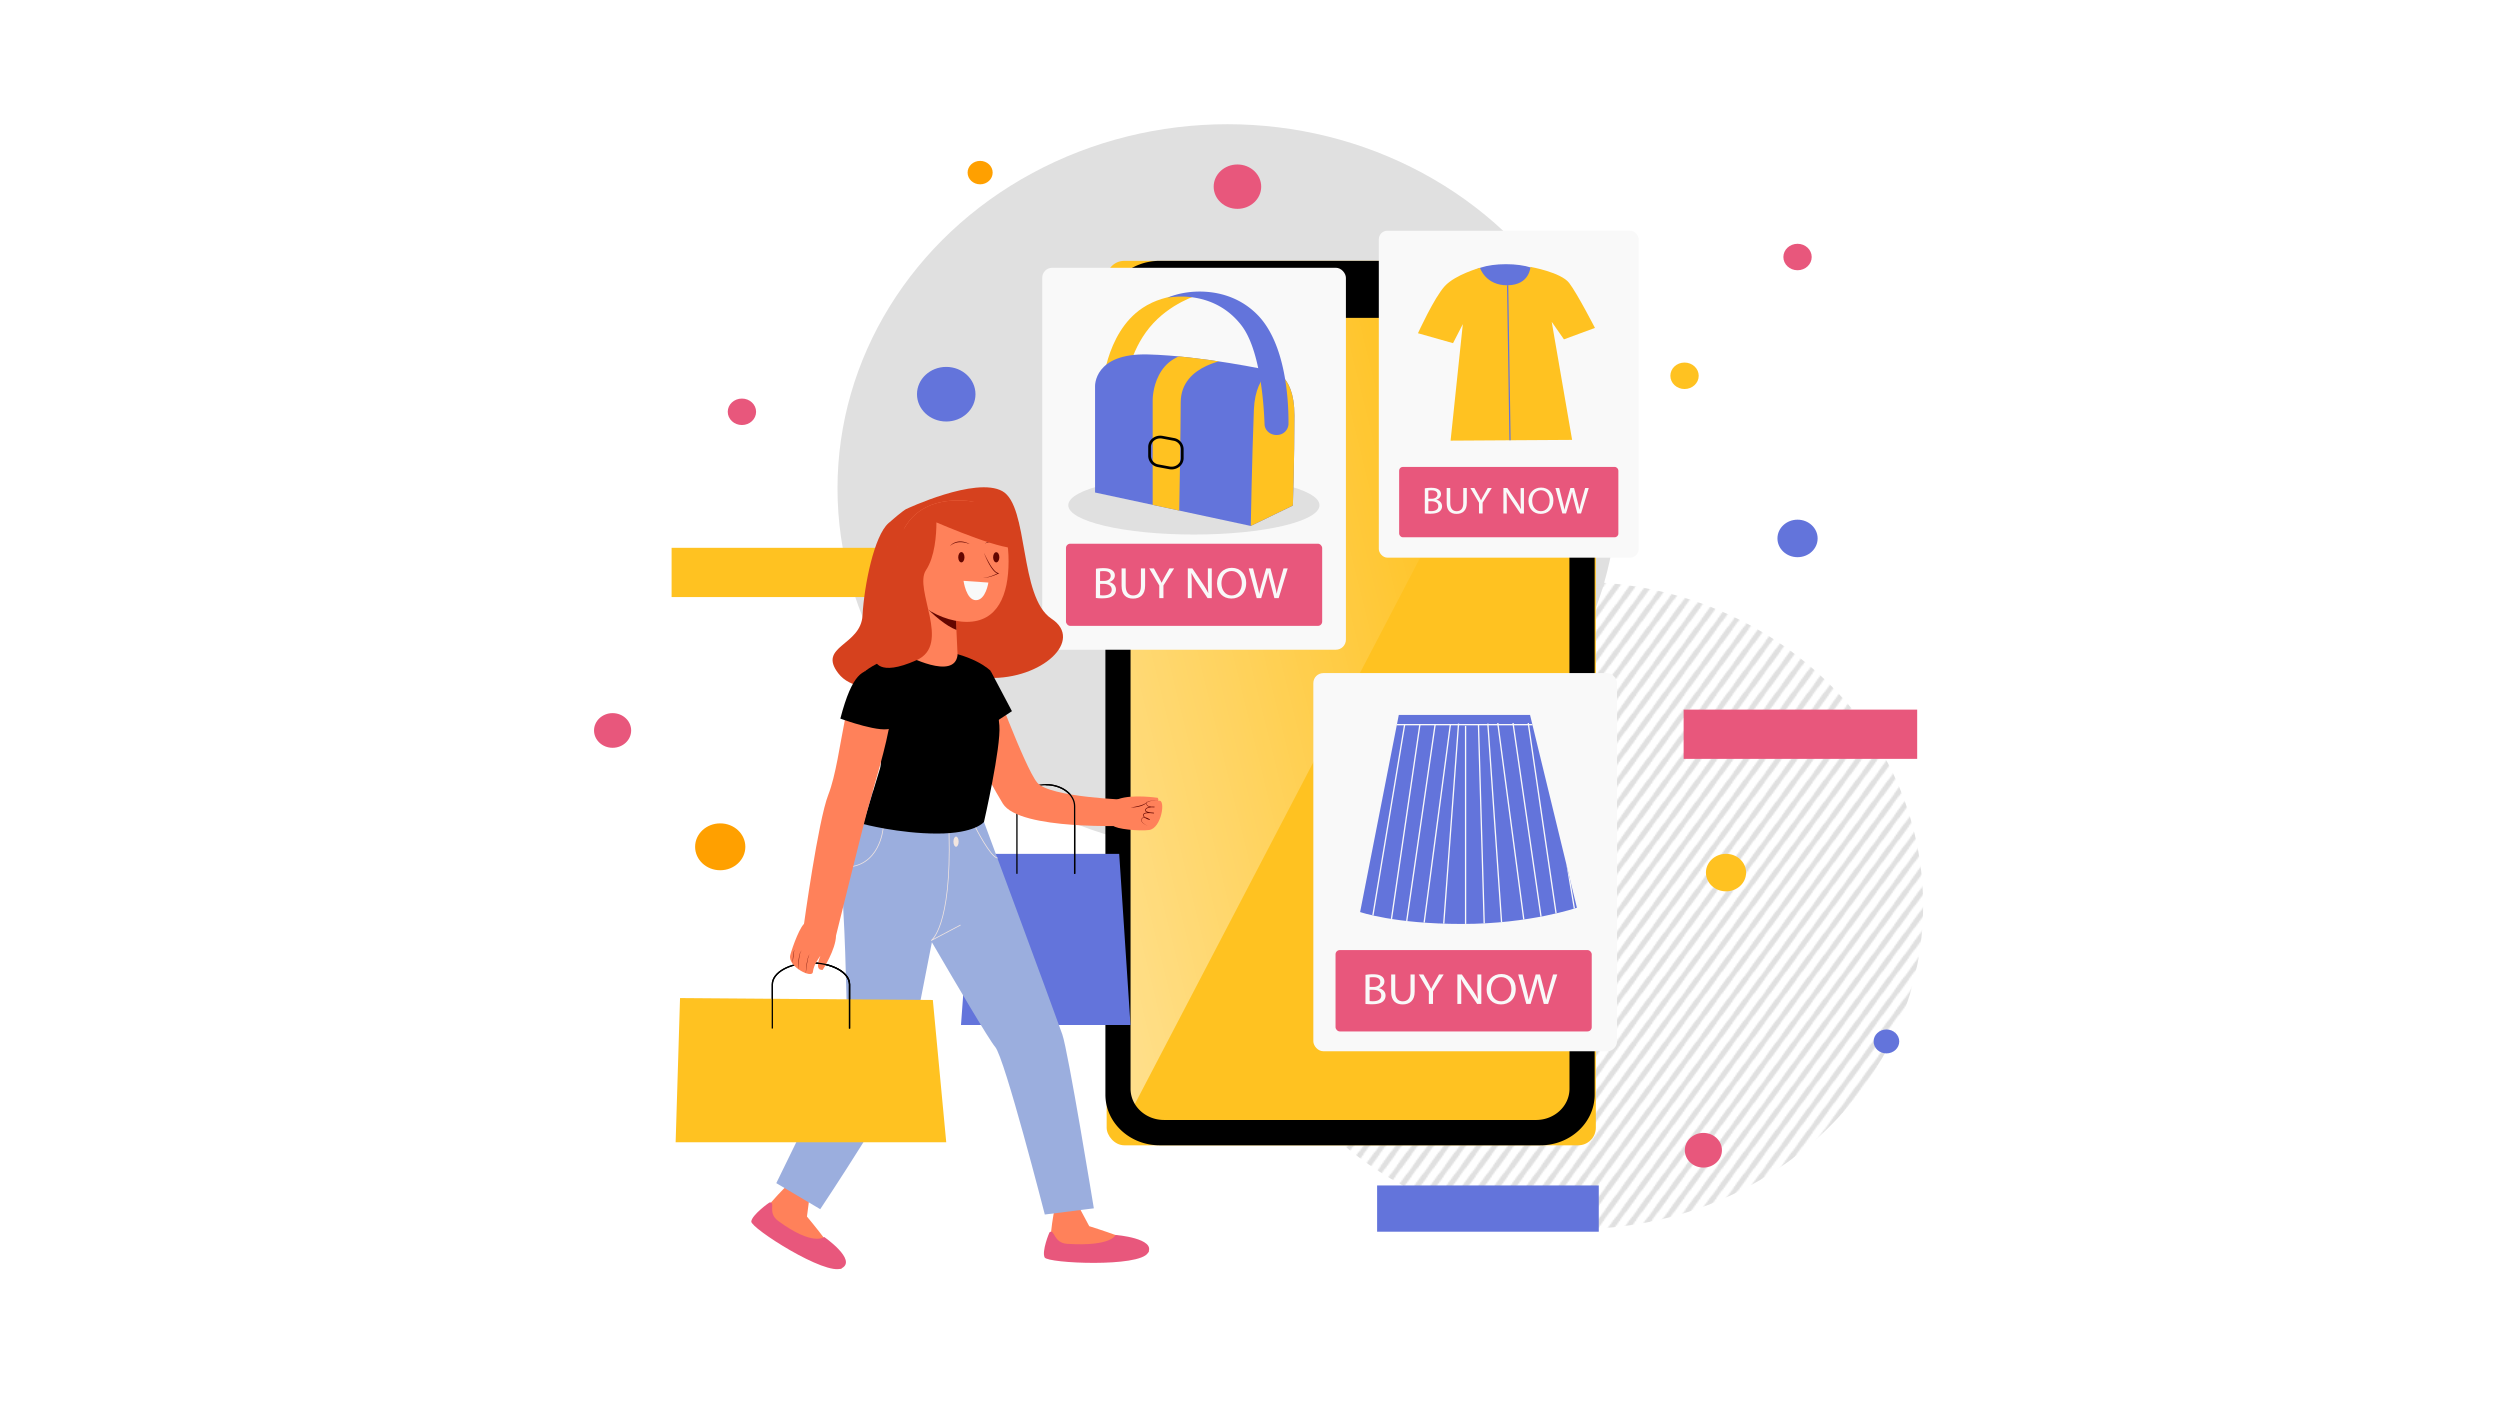 <svg id="Layer_1" data-name="Layer 1" xmlns="http://www.w3.org/2000/svg" xmlns:xlink="http://www.w3.org/1999/xlink" viewBox="0 0 1920 1080"><defs><style>.cls-1,.cls-12,.cls-14,.cls-16,.cls-17,.cls-21{fill:none;}.cls-2{fill:#e0e0e0;}.cls-3{fill:url(#New_Pattern_2);}.cls-4{fill:#ffc221;}.cls-5{clip-path:url(#clip-path);}.cls-6{fill:url(#linear-gradient);}.cls-7{fill:#ffa000;}.cls-8{fill:#e8577c;}.cls-9{fill:#6374db;}.cls-10{fill:#f9f9f9;}.cls-11{clip-path:url(#clip-path-2);}.cls-12{stroke:#f9f9f9;stroke-width:1.01px;}.cls-12,.cls-14,.cls-16,.cls-17,.cls-21{stroke-miterlimit:10;}.cls-13{clip-path:url(#clip-path-3);}.cls-14{stroke:#6374db;stroke-width:0.96px;}.cls-15{clip-path:url(#clip-path-4);}.cls-16,.cls-17{stroke:#000;}.cls-16{stroke-width:2.09px;}.cls-17{stroke-width:1px;}.cls-18{fill:#ff815a;}.cls-19{fill:#640600;}.cls-20{fill:#9baede;}.cls-21{stroke:#f3e6e0;stroke-width:0.57px;}.cls-22{fill:#f3e6e0;}.cls-23{fill:#d6411e;}.cls-24{clip-path:url(#clip-path-5);}.cls-25{clip-path:url(#clip-path-6);}</style><pattern id="New_Pattern_2" data-name="New Pattern 2" width="11" height="15" patternTransform="translate(18.96 17.26) scale(1.12)" patternUnits="userSpaceOnUse" viewBox="0 0 11 15"><rect class="cls-1" width="11" height="15"/><path class="cls-2" d="M6.88,35.69h0a1.67,1.67,0,0,1-.36-2.34L23.78,9.67a1.68,1.68,0,0,1,2.34-.36h0a1.67,1.67,0,0,1,.36,2.34L9.22,35.33A1.68,1.68,0,0,1,6.88,35.69Z"/><path class="cls-2" d="M-4.12,35.69h0a1.67,1.67,0,0,1-.36-2.34L12.78,9.67a1.68,1.68,0,0,1,2.34-.36h0a1.67,1.67,0,0,1,.36,2.34L-1.78,35.33A1.68,1.68,0,0,1-4.12,35.69Z"/><path class="cls-2" d="M-15.12,35.69h0a1.67,1.67,0,0,1-.36-2.34L1.78,9.67a1.68,1.68,0,0,1,2.34-.36h0a1.67,1.67,0,0,1,.36,2.34L-12.78,35.33A1.68,1.68,0,0,1-15.12,35.69Z"/><path class="cls-2" d="M6.88,20.69h0a1.67,1.67,0,0,1-.36-2.34L23.78-5.33a1.68,1.68,0,0,1,2.34-.36h0a1.67,1.67,0,0,1,.36,2.34L9.22,20.33A1.68,1.68,0,0,1,6.88,20.69Z"/><path class="cls-2" d="M-4.12,20.69h0a1.67,1.67,0,0,1-.36-2.34L12.78-5.33a1.68,1.68,0,0,1,2.34-.36h0a1.67,1.67,0,0,1,.36,2.34L-1.78,20.33A1.68,1.68,0,0,1-4.12,20.69Z"/><path class="cls-2" d="M-15.12,20.69h0a1.67,1.67,0,0,1-.36-2.34L1.78-5.33a1.68,1.68,0,0,1,2.34-.36h0a1.67,1.67,0,0,1,.36,2.34L-12.78,20.33A1.68,1.68,0,0,1-15.12,20.69Z"/><path class="cls-2" d="M6.88,5.69h0a1.67,1.67,0,0,1-.36-2.34L23.78-20.33a1.68,1.68,0,0,1,2.34-.36h0a1.67,1.67,0,0,1,.36,2.34L9.22,5.33A1.68,1.68,0,0,1,6.88,5.69Z"/><path class="cls-2" d="M-4.12,5.69h0a1.67,1.67,0,0,1-.36-2.34L12.78-20.33a1.68,1.68,0,0,1,2.34-.36h0a1.67,1.67,0,0,1,.36,2.34L-1.78,5.33A1.68,1.68,0,0,1-4.12,5.69Z"/><path class="cls-2" d="M-15.12,5.69h0a1.67,1.67,0,0,1-.36-2.34L1.78-20.33a1.68,1.68,0,0,1,2.34-.36h0a1.67,1.67,0,0,1,.36,2.34L-12.78,5.33A1.68,1.68,0,0,1-15.12,5.69Z"/></pattern><clipPath id="clip-path"><rect class="cls-1" x="849.91" y="200.33" width="375.7" height="679.26" rx="13.53"/></clipPath><linearGradient id="linear-gradient" x1="738.83" y1="428.05" x2="1222.4" y2="428.05" gradientTransform="matrix(0.97, -0.24, 0.24, 0.97, -32.98, 324.88)" gradientUnits="userSpaceOnUse"><stop offset="0" stop-color="#fff" stop-opacity="0.5"/><stop offset="0.7" stop-color="#fff" stop-opacity="0.04"/><stop offset="1" stop-color="#fff" stop-opacity="0"/></linearGradient><clipPath id="clip-path-2"><path class="cls-1" d="M1074.27,549.07h100.8l36,148.06s-36,12.47-88.2,12.47-78.3-9.15-78.3-9.15Z"/></clipPath><clipPath id="clip-path-3"><path class="cls-1" d="M1089,255.92s12.52-27.49,20.67-36.27,26.93-14,26.93-14,4.28,13.7,21.3,13.45,17.49-14.13,17.49-14.13,23.45,4.15,29.72,12.34,19.81,34.54,19.81,34.54l-23.81,8.78-9.39-13.46,15.66,90.66-93.33.59,9.4-89.49-7.52,14.62Z"/></clipPath><clipPath id="clip-path-4"><path class="cls-1" d="M841,378.25V296.77s-1.2-25.68,40.66-24.56S975,284.49,975,284.49s19.13,0,19.13,34.6-1.2,69.21-1.2,69.21L960.6,403.93Z"/></clipPath><clipPath id="clip-path-5"><path class="cls-1" d="M700.6,441.1s0,52.38-5,61.9c0,0,36.55,18.27,39.82,0L733,450.63Z"/></clipPath><clipPath id="clip-path-6"><path class="cls-1" d="M774.59,431.11c0,25.67-8.29,46.49-32.06,46.49s-54-20.82-54-46.49,15.19-49.64,54-46.49C766.21,386.54,774.59,405.44,774.59,431.11Z"/></clipPath></defs><ellipse class="cls-2" cx="942.71" cy="375.09" rx="299.51" ry="279.69"/><ellipse class="cls-3" cx="1210.79" cy="695.37" rx="266.17" ry="248.56"/><rect class="cls-4" x="849.91" y="200.33" width="375.7" height="679.26" rx="13.53"/><g class="cls-5"><polygon class="cls-6" points="863.96 862.44 1200.55 217.96 869.38 217.7 863.96 862.44"/></g><path d="M1183,200.33H890.64c-23,0-41.69,17.43-41.69,38.93v601.4c0,21.5,18.66,38.93,41.69,38.93H1183c23,0,41.69-17.43,41.69-38.93V239.26C1224.65,217.76,1206,200.33,1183,200.33Zm22.37,635.81c0,13.27-11.51,24-25.72,24H894c-14.21,0-25.73-10.75-25.73-24V243.78c0-13.26,11.52-24,25.73-24h61.82l13.42,18.1A15.92,15.92,0,0,0,982,244.13h116.42a15.92,15.92,0,0,0,12.82-6.27l13.42-18.1h54.91c14.21,0,25.72,10.76,25.72,24Z"/><path class="cls-7" d="M572.42,650.35c0,9.94-8.64,18-19.29,18s-19.29-8.06-19.29-18,8.64-18,19.29-18S572.42,640.4,572.42,650.35Z"/><path class="cls-8" d="M484.73,561c0,7.35-6.38,13.31-14.26,13.31s-14.26-6-14.26-13.31,6.38-13.32,14.26-13.32S484.73,553.65,484.73,561Z"/><path class="cls-8" d="M1322.45,883.38c0,7.36-6.39,13.32-14.26,13.32s-14.26-6-14.26-13.32,6.38-13.31,14.26-13.31S1322.45,876,1322.45,883.38Z"/><path class="cls-9" d="M1458.62,799.83c0,5.08-4.41,9.19-9.85,9.19s-9.84-4.11-9.84-9.19,4.41-9.2,9.84-9.2S1458.62,794.75,1458.62,799.83Z"/><path class="cls-7" d="M762.37,132.56c0,5-4.31,9-9.63,9s-9.63-4-9.63-9,4.31-9,9.63-9S762.37,127.59,762.37,132.56Z"/><path class="cls-9" d="M1395.94,413.51c0,8-6.91,14.41-15.43,14.41s-15.43-6.45-15.43-14.41,6.91-14.4,15.43-14.4S1395.94,405.56,1395.94,413.51Z"/><ellipse class="cls-9" cx="726.71" cy="302.75" rx="22.46" ry="20.97"/><rect class="cls-4" x="515.79" y="420.72" width="179.36" height="37.82"/><rect class="cls-8" x="1293.03" y="544.99" width="179.36" height="37.82"/><rect class="cls-9" x="1057.62" y="910.43" width="170.24" height="35.52"/><path class="cls-4" d="M1341,670.16c0,8-6.9,14.4-15.42,14.4s-15.43-6.45-15.43-14.4,6.9-14.41,15.43-14.41S1341,662.2,1341,670.16Z"/><rect class="cls-10" x="1008.64" y="516.94" width="233.24" height="290.42" rx="7.68"/><rect class="cls-8" x="1025.69" y="729.66" width="196.76" height="62.48" rx="3.27"/><path class="cls-10" d="M1048.71,748.71a32.94,32.94,0,0,1,5.78-.47c3.16,0,5.19.5,6.72,1.64a4.63,4.63,0,0,1,2,4c0,2.18-1.57,4.09-4.15,5v.07c2.33.54,5.05,2.32,5.05,5.67a5.89,5.89,0,0,1-2.07,4.54c-1.7,1.44-4.47,2.11-8.46,2.11a38.94,38.94,0,0,1-4.91-.27Zm3.16,9.26h2.87c3.35,0,5.31-1.61,5.31-3.79,0-2.65-2.18-3.69-5.38-3.69a14.82,14.82,0,0,0-2.8.2Zm0,10.84a17,17,0,0,0,2.66.14c3.26,0,6.28-1.11,6.28-4.4,0-3.09-2.87-4.36-6.32-4.36h-2.62Z"/><path class="cls-10" d="M1071.56,748.4v13.4c0,5.07,2.44,7.22,5.71,7.22,3.63,0,6-2.22,6-7.22V748.4h3.2v13.2c0,6.95-4,9.8-9.26,9.8-5,0-8.79-2.65-8.79-9.67V748.4Z"/><path class="cls-10" d="M1097.35,771v-9.6l-7.73-13h3.59l3.45,6.25c.95,1.71,1.67,3.09,2.44,4.66h.07c.69-1.47,1.53-2.95,2.47-4.66l3.53-6.25h3.59l-8.21,13V771Z"/><path class="cls-10" d="M1119.26,771V748.4h3.45l7.85,11.45a63.56,63.56,0,0,1,4.39,7.35l.08,0a93,93,0,0,1-.37-9.3V748.4h3V771h-3.2l-7.77-11.48a71.13,71.13,0,0,1-4.58-7.55l-.11,0c.19,2.85.26,5.57.26,9.33V771Z"/><path class="cls-10" d="M1164.09,759.48c0,7.79-5.12,11.92-11.37,11.92-6.47,0-11-4.63-11-11.48,0-7.18,4.83-11.88,11.37-11.88S1164.09,752.77,1164.09,759.48Zm-19,.37c0,4.84,2.83,9.17,7.81,9.17s7.85-4.27,7.85-9.4c0-4.5-2.55-9.2-7.82-9.2S1145.09,754.88,1145.09,759.85Z"/><path class="cls-10" d="M1172.19,771,1166,748.4h3.35l2.9,11.45c.73,2.82,1.38,5.64,1.82,7.82h.07c.4-2.25,1.17-4.93,2-7.85l3.27-11.42h3.31l3,11.48c.69,2.69,1.34,5.38,1.7,7.76h.08c.51-2.48,1.2-5,2-7.82l3.23-11.42h3.24L1188.94,771h-3.31l-3.09-11.78a65.2,65.2,0,0,1-1.6-7.39h-.07a66.71,66.71,0,0,1-1.89,7.39L1175.49,771Z"/><path class="cls-9" d="M1074.27,549.07h100.8l36,148.06s-36,12.47-88.2,12.47-78.3-9.15-78.3-9.15Z"/><g class="cls-11"><line class="cls-12" x1="1067.07" y1="556.56" x2="1186.77" y2="556.56"/><polyline class="cls-12" points="1078.77 556.56 1053.57 707.94 1067.97 710.44 1090.47 556.56"/><polyline class="cls-12" points="1102.17 556.56 1079.67 712.1 1093.17 712.93 1113.87 556.56"/><polyline class="cls-12" points="1185.4 555.29 1210.6 706.67 1196.2 709.17 1173.7 555.29"/><polyline class="cls-12" points="1162 555.29 1184.5 710.83 1171 711.66 1150.3 555.29"/><polyline class="cls-12" points="1120.17 555.72 1108.47 713.76 1125.57 716.26 1125.57 557.39"/><polyline class="cls-12" points="1135.47 556.56 1139.97 712.93 1153.47 712.1 1142.67 555.72"/></g><rect class="cls-10" x="1058.93" y="177.19" width="199.58" height="251.09" rx="6.6"/><rect class="cls-8" x="1074.54" y="358.59" width="168.36" height="54.02" rx="2.81"/><path class="cls-10" d="M1094.25,375.05a28.23,28.23,0,0,1,4.94-.4c2.7,0,4.44.43,5.75,1.42a4,4,0,0,1,1.74,3.45c0,1.89-1.34,3.54-3.54,4.3v.06a5,5,0,0,1,2.55,8.82c-1.47,1.25-3.83,1.83-7.25,1.83a35.12,35.12,0,0,1-4.19-.23Zm2.7,8h2.46c2.86,0,4.53-1.39,4.53-3.27,0-2.3-1.86-3.2-4.6-3.2a12,12,0,0,0-2.39.18Zm0,9.38a15,15,0,0,0,2.27.12c2.8,0,5.38-1,5.38-3.81,0-2.67-2.46-3.77-5.41-3.77H1097Z"/><path class="cls-10" d="M1113.8,374.79v11.58c0,4.39,2.08,6.24,4.88,6.24,3.11,0,5.1-1.91,5.1-6.24V374.79h2.73V386.2c0,6-3.39,8.47-7.92,8.47-4.29,0-7.53-2.29-7.53-8.35V374.79Z"/><path class="cls-10" d="M1135.87,394.35v-8.3l-6.62-11.26h3.07l3,5.4c.8,1.48,1.43,2.67,2.08,4h.06c.59-1.28,1.31-2.56,2.12-4l3-5.4h3.08l-7,11.23v8.33Z"/><path class="cls-10" d="M1154.61,394.35V374.79h3l6.72,9.9a54.89,54.89,0,0,1,3.76,6.36l.06,0c-.25-2.62-.31-5-.31-8v-8.19h2.55v19.56h-2.74l-6.65-9.92a60.19,60.19,0,0,1-3.91-6.53l-.1,0c.16,2.47.22,4.82.22,8.07v8.35Z"/><path class="cls-10" d="M1193,384.37c0,6.73-4.39,10.3-9.73,10.3-5.53,0-9.42-4-9.42-9.92,0-6.21,4.13-10.28,9.73-10.28S1193,378.57,1193,384.37Zm-16.26.32c0,4.18,2.42,7.92,6.68,7.92s6.72-3.68,6.72-8.12c0-3.89-2.18-8-6.69-8S1176.71,380.4,1176.71,384.69Z"/><path class="cls-10" d="M1199.9,394.35l-5.32-19.56h2.86l2.49,9.9c.62,2.44,1.18,4.88,1.55,6.76h.07c.34-1.94,1-4.26,1.7-6.79l2.8-9.87h2.83l2.55,9.93c.59,2.32,1.15,4.64,1.46,6.7h.06c.44-2.14,1-4.32,1.68-6.76l2.77-9.87h2.76l-5.93,19.56h-2.83l-2.64-10.18a54,54,0,0,1-1.37-6.39h-.06a58.79,58.79,0,0,1-1.62,6.39l-3,10.18Z"/><path class="cls-9" d="M1183.6,211.62c0,4.83-12.07,8.74-27,8.74s-27-3.91-27-8.74,12.07-8.73,27-8.73S1183.6,206.8,1183.6,211.62Z"/><path class="cls-4" d="M1089,255.92s12.52-27.49,20.67-36.27,26.93-14,26.93-14,4.28,13.7,21.3,13.45,17.49-14.13,17.49-14.13,23.45,4.15,29.72,12.34,19.81,34.54,19.81,34.54l-23.81,8.78-9.39-13.46,15.66,90.66-93.33.59,9.4-89.49-7.52,14.62Z"/><g class="cls-13"><line class="cls-14" x1="1157.86" y1="219.07" x2="1159.94" y2="353.96"/></g><ellipse class="cls-8" cx="950.35" cy="143.36" rx="18.25" ry="17.04"/><path class="cls-8" d="M580.68,316.26c0,5.61-4.87,10.16-10.88,10.16s-10.89-4.55-10.89-10.16,4.88-10.16,10.89-10.16S580.68,310.65,580.68,316.26Z"/><ellipse class="cls-8" cx="1380.51" cy="197.39" rx="10.88" ry="10.16"/><path class="cls-4" d="M1304.61,288.6c0,5.62-4.88,10.17-10.89,10.17s-10.88-4.55-10.88-10.17,4.87-10.16,10.88-10.16S1304.61,283,1304.61,288.6Z"/><rect class="cls-10" x="800.42" y="205.65" width="233.24" height="293.34" rx="7.72"/><ellipse class="cls-2" cx="916.91" cy="388.01" rx="96.47" ry="22.52"/><rect class="cls-8" x="818.67" y="417.57" width="196.76" height="63.11" rx="3.29"/><path class="cls-10" d="M841.69,436.81a32.94,32.94,0,0,1,5.78-.47c3.16,0,5.19.5,6.72,1.66a4.67,4.67,0,0,1,2,4c0,2.21-1.56,4.14-4.14,5v.07c2.33.54,5,2.34,5,5.73a5.94,5.94,0,0,1-2.07,4.57c-1.71,1.46-4.47,2.14-8.46,2.14a38.81,38.81,0,0,1-4.91-.27Zm3.16,9.36h2.87c3.34,0,5.31-1.63,5.31-3.83,0-2.68-2.18-3.73-5.38-3.73a14.82,14.82,0,0,0-2.8.2Zm0,10.95a18.26,18.26,0,0,0,2.65.14c3.27,0,6.29-1.12,6.29-4.45,0-3.12-2.87-4.4-6.32-4.4h-2.62Z"/><path class="cls-10" d="M864.54,436.51V450c0,5.12,2.43,7.29,5.7,7.29,3.64,0,6-2.23,6-7.29V436.51h3.2v13.32c0,7-4,9.9-9.26,9.9-5,0-8.8-2.68-8.8-9.76V436.51Z"/><path class="cls-10" d="M890.33,459.36v-9.7l-7.74-13.15h3.6l3.45,6.3c1,1.73,1.67,3.12,2.44,4.71h.07c.69-1.49,1.52-3,2.47-4.71l3.52-6.3h3.6l-8.21,13.12v9.73Z"/><path class="cls-10" d="M912.24,459.36V436.51h3.45l7.85,11.56a64,64,0,0,1,4.39,7.42l.07,0c-.29-3-.36-5.83-.36-9.39v-9.56h3v22.85h-3.2l-7.77-11.6a71,71,0,0,1-4.58-7.63l-.11,0c.18,2.88.26,5.63.26,9.42v9.77Z"/><path class="cls-10" d="M957.07,447.69c0,7.87-5.13,12-11.38,12-6.46,0-11-4.68-11-11.6,0-7.25,4.83-12,11.37-12S957.07,440.91,957.07,447.69Zm-19,.38c0,4.88,2.84,9.25,7.82,9.25s7.84-4.3,7.84-9.49c0-4.54-2.54-9.29-7.81-9.29S938.06,443.05,938.06,448.07Z"/><path class="cls-10" d="M965.17,459.36,959,436.51h3.34l2.91,11.56c.73,2.85,1.38,5.69,1.82,7.9h.07c.4-2.27,1.16-5,2-7.94l3.27-11.52h3.31l3,11.59c.69,2.71,1.35,5.43,1.71,7.83h.07c.51-2.51,1.2-5.05,2-7.9l3.23-11.52h3.23l-6.94,22.85h-3.3l-3.09-11.9a66.56,66.56,0,0,1-1.6-7.46h-.07a68.07,68.07,0,0,1-1.89,7.46l-3.49,11.9Z"/><path class="cls-4" d="M877.49,236.49c19-12.69,43-10.05,43-10.05s-22.12,6.14-37.67,25.12-17.93,41.86-17.93,41.86l-18.54,6.7S848.19,256,877.49,236.49Z"/><path class="cls-9" d="M841,378.25V296.77s-1.2-25.68,40.66-24.56S975,284.49,975,284.49s19.13,0,19.13,34.6-1.2,69.21-1.2,69.21L960.6,403.93Z"/><g class="cls-15"><path class="cls-4" d="M983.32,280s-19.13,4.47-20.33,34.61c-1.46,36.88-2.39,89.3-2.39,89.3l32.28-15.63,6-101.58Z"/><path class="cls-4" d="M885.26,388.3V306.81s0-37.95,38.27-35.72l22.72,4.47s-39.46,3.35-39.46,33.49c0,19-1.2,85.95-1.2,85.95Z"/><path class="cls-16" d="M898.15,359.32l-8.67-1.62a7.84,7.84,0,0,1-6.61-7.53v-6.85c0-4.84,4.75-8.47,9.84-7.52l8.66,1.62a7.81,7.81,0,0,1,6.61,7.52v6.85C908,356.63,903.24,360.27,898.15,359.32Z"/></g><path class="cls-9" d="M896.62,228.68s34.55-7.61,56.8,21.21c14,18.16,17.1,57.76,17.76,75.93.19,5.06,5,8.86,10.38,8.19h0a8.78,8.78,0,0,0,8-8.41c.13-17.43-1.84-61.07-23.54-83.53C943.89,219.21,911.57,222,896.62,228.68Z"/><polygon class="cls-9" points="868.22 787.22 738.04 787.22 747.68 655.75 859.54 655.75 868.22 787.22"/><path class="cls-17" d="M781,671.06V619.19c0-9.15,9.93-16.57,22.18-16.57h0c12.25,0,22.18,7.42,22.18,16.57v51.87"/><path class="cls-18" d="M759.67,515.17s27.33,74.47,36.92,85.92,70.91,13.23,70.91,13.23v19.82s-84.55,3.85-97.34-17C761,602.1,714.38,522.63,759.67,515.17Z"/><path class="cls-18" d="M854.75,634c2.17,2.77,20.3,4.43,27.78,3.44,9.55-1.26,13-24,7.4-22.45-6.18,1.75-10.94,3.37-10.94,3.37s13.36.25,10.18-5.62c0,0-19.48-3-30.42,1S852.59,631.21,854.75,634Z"/><path class="cls-19" d="M889.93,615a33.39,33.39,0,0,0-4.36,0,10,10,0,0,0-4.16,1,1.53,1.53,0,0,0-.65.73,1.5,1.5,0,0,0,0,1,2.32,2.32,0,0,0,1.46,1.32,10.53,10.53,0,0,0,4.22.46V620a14.54,14.54,0,0,0-3.67.22,6.51,6.51,0,0,0-1.71.58,2.48,2.48,0,0,0-1.18,1.17c-.22.47.2.88.72,1.14a7.47,7.47,0,0,0,1.71.57,25.19,25.19,0,0,0,3.68.47l0,.54a28.65,28.65,0,0,0-3.71-.23,12.42,12.42,0,0,0-1.83.14,3.82,3.82,0,0,0-1.64.57.91.91,0,0,0-.4.61,1.32,1.32,0,0,0,.1.78,3.2,3.2,0,0,0,1.17,1.26,11.77,11.77,0,0,0,3.35,1.5l-.18.37a9.13,9.13,0,0,0-3.23-1.63,2.66,2.66,0,0,0-1.72.08,2.12,2.12,0,0,0-1.1,1.28,2,2,0,0,0,.31,1.67,5.64,5.64,0,0,0,1.24,1.34,14.79,14.79,0,0,0,3.18,1.9,15,15,0,0,1-3.26-1.8,6,6,0,0,1-1.32-1.33,2.21,2.21,0,0,1-.4-1.85,2.33,2.33,0,0,1,1.22-1.49,3.05,3.05,0,0,1,1.93-.13,9.64,9.64,0,0,1,3.4,1.63.21.21,0,0,1,.05.28.18.18,0,0,1-.22.08h0a12.36,12.36,0,0,1-3.51-1.5,3.81,3.81,0,0,1-1.35-1.46,1.92,1.92,0,0,1-.14-1.06,1.46,1.46,0,0,1,.58-.93,4.47,4.47,0,0,1,1.87-.68,13.54,13.54,0,0,1,1.91-.16,26.77,26.77,0,0,1,3.79.22.28.28,0,0,1,.24.3.29.29,0,0,1-.29.25,22,22,0,0,1-3.78-.49,8,8,0,0,1-1.84-.63,2.2,2.2,0,0,1-.82-.66,1.15,1.15,0,0,1-.13-1.13,3,3,0,0,1,1.42-1.44,6.93,6.93,0,0,1,1.85-.61,15.2,15.2,0,0,1,3.81-.21h0a.23.23,0,0,1,.21.25.22.22,0,0,1-.22.22,11,11,0,0,1-4.41-.57,2.66,2.66,0,0,1-1.63-1.58,1.84,1.84,0,0,1,0-1.18,1.94,1.94,0,0,1,.79-.86,6,6,0,0,1,2.12-.7,16.09,16.09,0,0,1,2.19-.22A33.53,33.53,0,0,1,889.93,615Z"/><path class="cls-19" d="M868.46,620.18c2.29-.41,4.56-.82,6.77-1.43a20.18,20.18,0,0,0,3.22-1.14,6.89,6.89,0,0,0,1.45-.87,3.82,3.82,0,0,0,1.1-1.29,4.6,4.6,0,0,1-2.35,2.54,14.12,14.12,0,0,1-3.27,1.3,24,24,0,0,1-3.44.68A25.3,25.3,0,0,1,868.46,620.18Z"/><path class="cls-17" d="M803.13,602.62h0c12.25,0,22.18,7.42,22.18,16.57v51.87"/><path class="cls-18" d="M605.71,909.19s-27.27,26.08-21.93,31,60.71,39.07,62.73,33.71-26.77-39.59-26.77-39.59l2-15.28Z"/><path class="cls-8" d="M633,950s25.46,17.66,13.47,24-70-30.85-69.49-35.9,13.76-14.68,14.25-14.68c4.66,0-2.06,8,6.39,14.22C624.49,957.42,633,950,633,950Z"/><path class="cls-18" d="M810,927.92s-7.38,35.8,0,37.17,73.7,1.38,72.23-4.13-45.7-19.27-45.7-19.27l-7.37-13.77Z"/><path class="cls-8" d="M856.69,948.42s31.6,2.54,24.95,13.79-76.91,8.07-79.33,3.53,3.45-19.24,3.87-19.48c4-2.29,2.69,8.28,13.44,9C854,957.42,856.69,948.42,856.69,948.42Z"/><path class="cls-20" d="M815.84,794.39C805.72,766,755.69,631.25,755.69,631.25s-88.87-64.08-98.43,1c0,0-11.82,27.84-9.57,67.24s3,97.6,3,97.6L596.19,908.65l33.75,20s64-96,68-115c2.82-13.55,12.49-63,17.75-90,18.87,32.38,44.1,75.21,48.59,80.37,7.31,8.4,38.13,128.73,38.13,128.73L840.07,928S820.26,806.78,815.84,794.39Z"/><path class="cls-21" d="M678.25,636.08s-2.46,30.74-30.47,29.83"/><path class="cls-22" d="M736.24,646.4c0,2.16-.88,3.9-2,3.9s-2-1.74-2-3.9.88-3.9,2-3.9S736.24,644.25,736.24,646.4Z"/><path class="cls-21" d="M749,635.16s11.8,23.4,17.2,23.86"/><path class="cls-21" d="M737.71,710.42l-22.6,11.93s15.72-10.1,13.75-82.6"/><path class="cls-23" d="M695.85,391s53.36-25.21,73.93-13.81,12.6,81.36,37.8,98-7.59,46.67-48.09,45.47-97.25,20.54-115.72-3.6c-16.07-21,17.36-21,18.65-44.42s9-61.24,19.93-70.84S695.85,391,695.85,391Z"/><path d="M712.94,498.36c-15.21-1.38-51.75,14.71-51.75,21.53s19.13,55.68,14.63,70.39-12.94,42.55-12.94,42.55,27.56,7.35,56.81,7.35,36-8.93,36-8.93,13.21-57.62,11.82-74.06c-1.69-20-6.75-42-6.75-42S747.82,501.51,712.94,498.36Z"/><path class="cls-18" d="M700.6,441.1s0,52.38-5,61.9c0,0,37.51,20.07,39.82,0L733,450.63Z"/><g class="cls-24"><path class="cls-19" d="M701.69,456.07s23.63,29.16,39.66,29.16,5.06-15.76,5.06-15.76l-50.62-11"/></g><path class="cls-18" d="M774.59,431.11c0,25.67-8.29,46.49-32.06,46.49s-54-20.82-54-46.49,15.19-49.64,54-46.49C766.21,386.54,774.59,405.44,774.59,431.11Z"/><g class="cls-25"><path class="cls-23" d="M695.79,458.44s-3.38-26.79,1.68-28.37,11.82,5.52,15.19,3.15,5.49-26.39,5.49-31.91,55.68-.39,58.22-2-3.8-37-3.8-37L666.26,367l11,70.91Z"/></g><path class="cls-19" d="M740.72,428c0,2.16-1.08,3.92-2.4,3.92s-2.4-1.76-2.4-3.92S737,424,738.32,424,740.72,425.79,740.72,428Z"/><path class="cls-19" d="M767.5,428c0,2.16-1.07,3.92-2.39,3.92s-2.4-1.76-2.4-3.92,1.07-3.92,2.4-3.92S767.5,425.79,767.5,428Z"/><path class="cls-19" d="M755.69,424.56c.69,1.49,1.42,3,2.16,4.42s1.55,2.88,2.37,4.29a31,31,0,0,0,2.78,4,13.68,13.68,0,0,0,1.67,1.73,4.61,4.61,0,0,0,2,1.05l.81.14-.72.36a37,37,0,0,1-5.8,2.29,20.86,20.86,0,0,1-3,.67,9.21,9.21,0,0,1-3.1,0,9.89,9.89,0,0,0,3.07-.17,25.41,25.41,0,0,0,3-.81,45.59,45.59,0,0,0,5.66-2.41l.08.5a5.18,5.18,0,0,1-2.31-1.14,12.41,12.41,0,0,1-1.77-1.78,31.91,31.91,0,0,1-2.77-4.12c-.84-1.43-1.54-2.92-2.23-4.41S756.24,426.11,755.69,424.56Z"/><path class="cls-10" d="M759.07,447.41s-2,13.53-9.54,13.53S740,446.08,740,446.08Z"/><path class="cls-18" d="M711,434s-14-25-18.56-3.94c-3.37,15.76,12.66,18.12,15.19,15"/><path class="cls-19" d="M729.54,419.43a8.66,8.66,0,0,1,3.22-2.55,11.23,11.23,0,0,1,4-1.05,14.31,14.31,0,0,1,4.13.45c.67.17,1.31.44,2,.66s1.24.6,1.84.92c-.65-.2-1.29-.44-1.94-.64s-1.3-.37-2-.48a15.36,15.36,0,0,0-4-.31,12,12,0,0,0-3.88.87A11,11,0,0,0,729.54,419.43Z"/><path class="cls-19" d="M756.38,417.52a7.29,7.29,0,0,1,3-1.54,9.41,9.41,0,0,1,3.47-.21,11.22,11.22,0,0,1,3.3,1c.52.24,1,.57,1.49.85s.92.69,1.35,1.05c-.51-.25-1-.54-1.5-.79s-1-.5-1.53-.69a14.89,14.89,0,0,0-3.19-.85A10.58,10.58,0,0,0,756.38,417.52Z"/><path class="cls-19" d="M701.55,443.35a23.94,23.94,0,0,1-.16-3.06,8.65,8.65,0,0,1,.48-3.05,1.46,1.46,0,0,1,1.26-1,2.59,2.59,0,0,1,1.49.61,13,13,0,0,1,2.15,2.24l-.4.21a56.08,56.08,0,0,0-2.71-6.21,25.31,25.31,0,0,0-1.74-2.88,7.14,7.14,0,0,0-2.31-2.27,1.81,1.81,0,0,0-1.43-.13,2.16,2.16,0,0,0-1,1.09,8.49,8.49,0,0,0-.7,3.22,17.27,17.27,0,0,0,.17,3.37,10.45,10.45,0,0,0,.36,1.66,3.86,3.86,0,0,0,.77,1.49,3.89,3.89,0,0,1-.88-1.46,13,13,0,0,1-.48-1.65,15.09,15.09,0,0,1-.33-3.42,8.9,8.9,0,0,1,.63-3.43,2.64,2.64,0,0,1,1.26-1.36,2.37,2.37,0,0,1,1.87.12,7.53,7.53,0,0,1,2.56,2.42,22.37,22.37,0,0,1,1.77,3,45.41,45.41,0,0,1,2.63,6.33l.42,1.29-.81-1.08a12.58,12.58,0,0,0-2-2.22,2.27,2.27,0,0,0-1.26-.58,1.17,1.17,0,0,0-1,.79,8.47,8.47,0,0,0-.6,2.94A23.89,23.89,0,0,0,701.55,443.35Z"/><path class="cls-23" d="M784.56,417.65c-2-14.07-2-33.65-24.25-33.65s-51.1,12.85-51.1,12.85l.43.2-18.29,10.76-19.29,99.06s1.77,13.57,31.91.11c27.07-12.09-2.62-54.45,7.2-69.14,6.84-10.21,8-27.22,8-36.64C740,410.08,786.08,428.55,784.56,417.65Z"/><path class="cls-17" d="M593.15,789.92V756.06c0-9.15,13.27-16.57,29.65-16.57h0c16.38,0,29.65,7.42,29.65,16.57v33.86"/><polygon class="cls-4" points="726.71 877.27 518.89 877.27 522.27 766.51 716.42 768.01 726.71 877.27"/><path class="cls-18" d="M668,515.17c-19.5,0-20.28,65.68-31.87,95.2-7.8,19.86-18.8,100.21-18.8,100.21l24.76,7.87s19.85-80.33,23.8-95.06C678,578.13,701.06,515.17,668,515.17Z"/><path class="cls-17" d="M593.15,789.92V756.06c0-9.15,13.27-16.57,29.65-16.57h0c16.38,0,29.65,7.42,29.65,16.57v33.86"/><path class="cls-18" d="M618.54,708.94c-3.52.82-9.8,17.82-11.61,24.58-2.32,8.65,16.82,18.37,17.35,13,.58-5.94,5.78-12.43,5.78-12.43s-5.2,11.35,1.74,10.81c0,0,10.12-15.57,10.27-26.42S622.06,708.12,618.54,708.94Z"/><path class="cls-19" d="M618.87,747.79a59.88,59.88,0,0,1,.71-8,37.67,37.67,0,0,1,.85-3.93,8.53,8.53,0,0,1,1.77-3.59,5.6,5.6,0,0,0-1,1.74,18.32,18.32,0,0,0-.59,1.91c-.32,1.29-.56,2.6-.77,3.92s-.39,2.64-.56,4S619,746.46,618.87,747.79Z"/><path class="cls-19" d="M613.41,744.88a41.8,41.8,0,0,1-.06-7.75,24.71,24.71,0,0,1,.65-3.83,7.68,7.68,0,0,1,1.71-3.46,8.5,8.5,0,0,0-1.49,3.51,28.7,28.7,0,0,0-.57,3.81c-.12,1.28-.18,2.56-.22,3.85S613.39,743.59,613.41,744.88Z"/><path class="cls-19" d="M608.69,739.78a52.91,52.91,0,0,1,.38-5.48c.12-.91.24-1.82.42-2.72a7.38,7.38,0,0,1,.89-2.59,3.63,3.63,0,0,0-.42,1.29c-.1.44-.18.89-.24,1.34-.13.91-.26,1.81-.35,2.72l-.33,2.72Z"/><path class="cls-17" d="M627.94,739.74c13.93,1.36,24.51,8.15,24.51,16.32v33.86"/><path d="M672.06,514.37c-9,0-17.36,1.8-26.68,37.52,0,0,33.43,12.31,39.54,6.9S693.28,514.37,672.06,514.37Z"/><polygon points="760.76 515.17 777.17 546.19 764.31 554.59 760.76 515.17"/></svg>